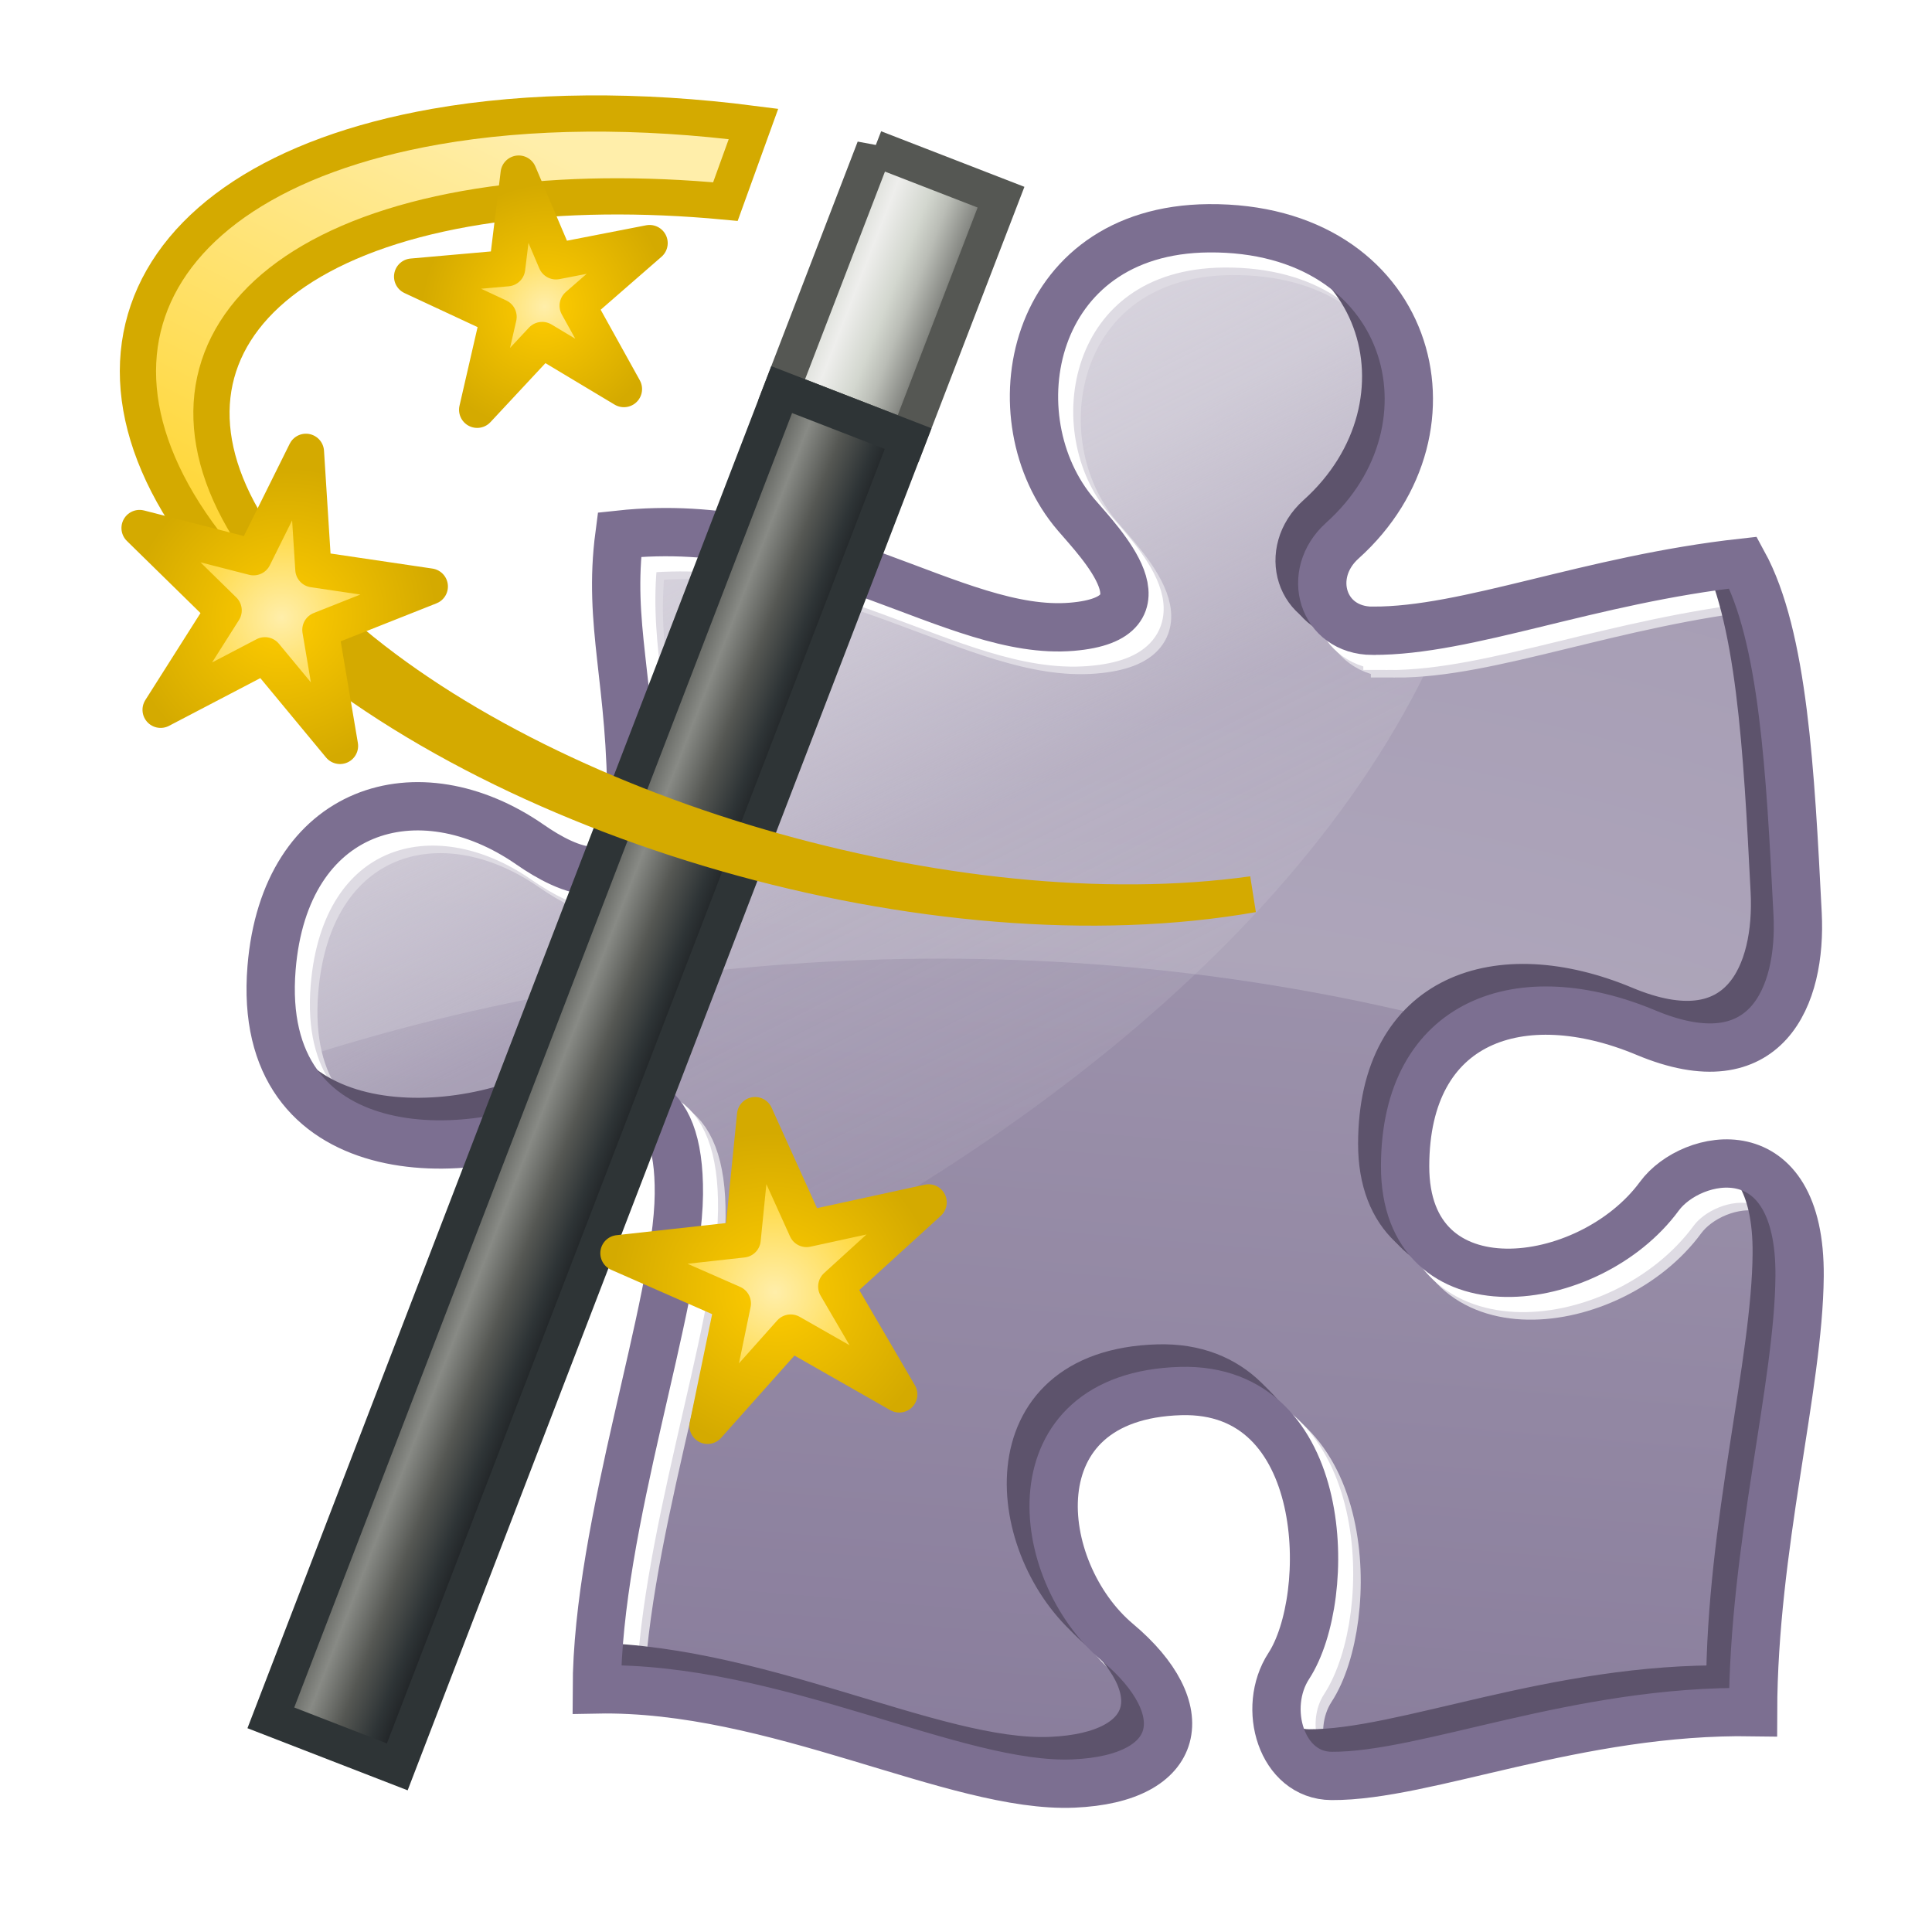 <svg xmlns="http://www.w3.org/2000/svg" xmlns:svg="http://www.w3.org/2000/svg" xmlns:xlink="http://www.w3.org/1999/xlink" id="svg2985" width="32" height="32" version="1.1"><defs id="defs2987"><linearGradient id="linearGradient4811"><stop style="stop-color:#fc0;stop-opacity:1" id="stop4813" offset="0"/><stop style="stop-color:#d4aa00;stop-opacity:1" id="stop4815" offset="1"/></linearGradient><linearGradient id="linearGradient4805"><stop id="stop4807" offset="0" style="stop-color:#fea;stop-opacity:1"/><stop id="stop4809" offset="1" style="stop-color:#fc0;stop-opacity:1"/></linearGradient><linearGradient id="linearGradient4033"><stop id="stop4035" offset="0" style="stop-color:#d3d7cf;stop-opacity:1"/><stop style="stop-color:#eeeeec;stop-opacity:1" id="stop4037" offset=".25"/><stop style="stop-color:#d3d7cf;stop-opacity:1" id="stop4039" offset=".5"/><stop id="stop4045" offset=".65" style="stop-color:#babdb6;stop-opacity:1"/><stop id="stop4041" offset=".85" style="stop-color:#888a85;stop-opacity:1"/><stop id="stop4043" offset="1" style="stop-color:#555753;stop-opacity:1"/></linearGradient><linearGradient id="linearGradient4010"><stop style="stop-color:#555753;stop-opacity:1" id="stop4012" offset="0"/><stop id="stop4020" offset=".25" style="stop-color:#888a85;stop-opacity:1"/><stop id="stop4018" offset=".5" style="stop-color:#555753;stop-opacity:1"/><stop style="stop-color:#2e3436;stop-opacity:1" id="stop4022" offset=".75"/><stop style="stop-color:#16171a;stop-opacity:1" id="stop4014" offset="1"/></linearGradient><linearGradient id="linearGradient3957"><stop style="stop-color:#dedbe3;stop-opacity:1" id="stop3959" offset="0"/><stop id="stop3967" offset=".25" style="stop-color:#dedbe3;stop-opacity:.753"/><stop id="stop3965" offset=".5" style="stop-color:#dedbe3;stop-opacity:.251"/><stop style="stop-color:#dedbe3;stop-opacity:0" id="stop3961" offset="1"/></linearGradient><linearGradient id="linearGradient3851"><stop style="stop-color:#7c6f91;stop-opacity:1" id="stop3853" offset="0"/><stop style="stop-color:#9d93ac;stop-opacity:1" id="stop3855" offset="1"/></linearGradient><linearGradient id="linearGradient3839"><stop style="stop-color:#beb7c8;stop-opacity:1" id="stop3841" offset="0"/><stop id="stop3849" offset=".5" style="stop-color:#beb7c8;stop-opacity:1"/><stop style="stop-color:#9d93ac;stop-opacity:1" id="stop3843" offset="1"/></linearGradient><radialGradient id="radialGradient3847" cx="64" cy="109.599" r="75" fx="64" fy="109.599" gradientTransform="matrix(2.773,-7.8066485e-8,1.8738227e-7,1.92,-113.493,-138.43)" gradientUnits="userSpaceOnUse" xlink:href="#linearGradient3839"/><linearGradient id="linearGradient3857" x1="72" x2="80" y1="160" y2="64" gradientUnits="userSpaceOnUse" xlink:href="#linearGradient3851"/><clipPath id="clipPath3863" clipPathUnits="userSpaceOnUse"><path id="path3865" d="m 92.792,-17.644 c -3.325,-0.019 -4.456,-3.756 -1.99,-5.97 8.327,-7.477 4.563,-20.808 -8.857,-20.697 -11.916,0.098 -14.221,12.625 -8.789,18.973 1.597,1.866 6.487,6.858 -0.265,7.43 -7.801,0.661 -16.848,-7.524 -29.985,-6.103 -0.793,6.005 0.84,9.743 0.788,18.139 -0.038,6.18 -4.323,4.057 -6.701,2.406 -7.41,-5.147 -16.261,-2.524 -17.135,8.16 -1.09,13.328 13.116,13.329 20.363,9.485 3.094,-1.641 6.697,-1.601 6.619,5.524 -0.08,7.311 -5.412,21.873 -5.437,32.797 11.81,-0.227 23.755,6.565 31.577,6.236 7.283,-0.306 8.172,-4.946 2.919,-9.354 -5.624,-4.719 -6.926,-16.329 4.179,-16.651 9.985,-0.289 10.12,13.684 7.166,18.217 -1.809,2.777 -0.491,7.265 2.834,7.284 6.3,0.035 16.284,-4.413 27.922,-4.229 0.025,-10.924 3.023,-21.566 3.082,-28.878 0.078,-9.697 -7.189,-8.164 -9.287,-5.307 -4.657,6.341 -16.867,7.864 -16.85,-1.99 0.017,-9.727 7.706,-12.294 15.959,-8.842 8.003,3.348 10.322,-2.446 10.046,-7.875 -0.48,-9.417 -0.937,-18.368 -3.613,-23.264 -10.231,1.13 -18.245,4.546 -24.545,4.511 z" style="color:#000;fill:#f0f;fill-opacity:1;stroke:none;stroke-width:1;marker:none;visibility:visible;display:inline;overflow:visible;enable-background:accumulate"/></clipPath><linearGradient id="linearGradient3963" x1="40" x2="72" y1="-32" y2="32" gradientUnits="userSpaceOnUse" xlink:href="#linearGradient3957"/><linearGradient id="linearGradient4070"><stop style="stop-color:#ffd42a;stop-opacity:1" id="stop4072" offset="0"/><stop style="stop-color:#fea;stop-opacity:1" id="stop4074" offset="1"/></linearGradient><linearGradient id="linearGradient4209" x1="46.651" x2="45.223" y1="96.415" y2="72.615" gradientTransform="matrix(0.325,0.188,-0.188,0.325,8.462,-29.414)" gradientUnits="userSpaceOnUse" xlink:href="#linearGradient4070"/><radialGradient id="radialGradient4821" cx="-.028" cy="-1.119" r="11.988" fx="-.028" fy="-1.119" gradientTransform="matrix(1,0,0,0.956,0,-0.05)" gradientUnits="userSpaceOnUse" xlink:href="#linearGradient4805"/><radialGradient id="radialGradient4823" cx="-.028" cy="-1.119" r="11.988" fx="-.028" fy="-1.119" gradientTransform="matrix(1,0,0,0.956,0,-0.05)" gradientUnits="userSpaceOnUse" xlink:href="#linearGradient4811"/><radialGradient id="radialGradient4821-2" cx="-.028" cy="-1.119" r="11.988" fx="-.028" fy="-1.119" gradientTransform="matrix(1,0,0,0.956,0,-0.05)" gradientUnits="userSpaceOnUse" xlink:href="#linearGradient4805"/><radialGradient id="radialGradient4823-7" cx="-.028" cy="-1.119" r="11.988" fx="-.028" fy="-1.119" gradientTransform="matrix(1,0,0,0.956,0,-0.05)" gradientUnits="userSpaceOnUse" xlink:href="#linearGradient4811"/><radialGradient id="radialGradient4821-0" cx="-.028" cy="-1.119" r="11.988" fx="-.028" fy="-1.119" gradientTransform="matrix(1,0,0,0.956,0,-0.05)" gradientUnits="userSpaceOnUse" xlink:href="#linearGradient4805"/><radialGradient id="radialGradient4823-6" cx="-.028" cy="-1.119" r="11.988" fx="-.028" fy="-1.119" gradientTransform="matrix(1,0,0,0.956,0,-0.05)" gradientUnits="userSpaceOnUse" xlink:href="#linearGradient4811"/><linearGradient id="linearGradient3072" x1="19.813" x2="28.188" y1="54.375" y2="57.625" gradientTransform="matrix(0.25,0,0,0.25,-0.467,14.859)" gradientUnits="userSpaceOnUse" xlink:href="#linearGradient4010"/><linearGradient id="linearGradient3078" x1="19.813" x2="28.188" y1="54.375" y2="57.625" gradientTransform="matrix(0.25,0,0,0.25,9.533,-11.141)" gradientUnits="userSpaceOnUse" xlink:href="#linearGradient4033"/><filter id="filter3820"><feGaussianBlur id="feGaussianBlur3822" stdDeviation="1.022"/></filter><filter id="filter3824"><feGaussianBlur id="feGaussianBlur3826" stdDeviation="2.043"/></filter><filter id="filter3828"><feGaussianBlur id="feGaussianBlur3830" stdDeviation="2.043"/></filter><filter id="filter3832"><feGaussianBlur id="feGaussianBlur3834" stdDeviation="1.022"/></filter></defs><g id="layer1"><g id="g3859" clip-path="url(#clipPath3863)" transform="matrix(0.25,0,0,0.25,-0.467,14.859)"><rect id="rect3837" width="128" height="120" x="8" y="8" style="color:#000;fill:url(#linearGradient3857);fill-opacity:1;stroke:none;stroke-width:1;stroke-linecap:butt;stroke-linejoin:miter;stroke-miterlimit:4;stroke-opacity:1;stroke-dasharray:none;stroke-dashoffset:0;marker:none;visibility:visible;display:inline;overflow:visible;enable-background:accumulate" transform="translate(0,-64)"/><path id="path3833" d="M 8,16 C 54,-5 119,0 158,45 l 0,-101 -150,0 z" style="opacity:.5;color:#000;fill:url(#radialGradient3847);fill-opacity:1;fill-rule:nonzero;stroke:none;stroke-width:1;marker:none;visibility:visible;display:inline;overflow:visible;enable-background:accumulate"/><path style="color:#000;fill:url(#linearGradient3963);fill-opacity:1;fill-rule:nonzero;stroke:none;stroke-width:1;marker:none;visibility:visible;display:inline;overflow:visible;enable-background:accumulate" id="path3947" d="m 8,40 c 48,-8 112,-48 88,-96 151.073,0 -20.216,0 -88,0 z"/><path style="color:#000;fill:none;stroke:#dedbe3;stroke-width:3.2;stroke-linecap:butt;stroke-linejoin:miter;stroke-miterlimit:4;stroke-opacity:1;stroke-dasharray:none;stroke-dashoffset:0;marker:none;visibility:visible;display:inline;overflow:visible;enable-background:accumulate;filter:url(#filter3828)" id="path3835-7" d="m 94.292,-16.144 c -3.325,-0.019 -4.456,-3.756 -1.99,-5.97 8.327,-7.477 4.563,-20.808 -8.857,-20.697 -11.916,0.098 -14.221,12.625 -8.789,18.973 1.597,1.866 6.487,6.858 -0.265,7.43 -7.801,0.661 -16.848,-7.524 -29.985,-6.103 -0.793,6.005 0.84,9.743 0.788,18.139 -0.038,6.18 -4.323,4.057 -6.701,2.406 -7.41,-5.147 -16.261,-2.524 -17.135,8.16 -1.09,13.328 13.116,13.329 20.363,9.485 3.094,-1.641 6.697,-1.601 6.619,5.524 -0.08,7.311 -5.412,21.873 -5.437,32.797 11.81,-0.227 23.755,6.565 31.577,6.236 7.283,-0.306 8.172,-4.946 2.919,-9.354 -5.624,-4.719 -6.926,-16.329 4.179,-16.651 9.985,-0.289 10.12,13.684 7.166,18.217 -1.809,2.777 -0.491,7.265 2.834,7.284 6.3,0.035 16.284,-4.413 27.922,-4.23 0.025,-10.924 3.023,-21.566 3.082,-28.878 0.078,-9.697 -7.189,-8.164 -9.287,-5.307 -4.657,6.341 -16.867,7.864 -16.85,-1.99 0.017,-9.727 7.706,-12.294 15.959,-8.842 8.003,3.348 10.322,-2.446 10.046,-7.875 -0.48,-9.417 -0.937,-18.368 -3.613,-23.264 -10.231,1.13 -18.245,4.546 -24.545,4.511 z"/><path id="path3921" d="m 93.792,-16.644 c -3.325,-0.019 -4.456,-3.756 -1.99,-5.97 8.327,-7.477 4.563,-20.808 -8.857,-20.697 -11.916,0.098 -14.221,12.625 -8.789,18.973 1.597,1.866 6.487,6.858 -0.265,7.43 -7.801,0.661 -16.848,-7.524 -29.985,-6.103 -0.793,6.005 0.84,9.743 0.788,18.139 -0.038,6.18 -4.323,4.057 -6.701,2.406 -7.41,-5.147 -16.261,-2.524 -17.135,8.16 -1.09,13.328 13.116,13.329 20.363,9.485 3.094,-1.641 6.697,-1.601 6.619,5.524 -0.08,7.311 -5.412,21.873 -5.437,32.797 11.81,-0.227 23.755,6.565 31.577,6.236 7.283,-0.306 8.172,-4.946 2.919,-9.354 -5.624,-4.719 -6.926,-16.329 4.179,-16.651 9.985,-0.289 10.12,13.684 7.166,18.217 -1.809,2.777 -0.491,7.265 2.834,7.284 6.3,0.035 16.284,-4.413 27.922,-4.23 0.025,-10.924 3.023,-21.566 3.082,-28.878 0.078,-9.697 -7.189,-8.164 -9.287,-5.307 -4.657,6.341 -16.867,7.864 -16.85,-1.99 0.017,-9.727 7.706,-12.294 15.959,-8.842 8.003,3.348 10.322,-2.446 10.046,-7.875 -0.48,-9.417 -0.937,-18.368 -3.613,-23.264 -10.231,1.13 -18.245,4.546 -24.545,4.511 z" style="color:#000;fill:none;stroke:#fff;stroke-width:3.2;stroke-linecap:butt;stroke-linejoin:miter;stroke-miterlimit:4;stroke-opacity:1;stroke-dasharray:none;stroke-dashoffset:0;marker:none;visibility:visible;display:inline;overflow:visible;enable-background:accumulate;filter:url(#filter3832)"/><path id="path3941" d="m 91.292,-19.144 c -3.325,-0.019 -4.456,-3.756 -1.99,-5.97 8.327,-7.477 4.563,-20.808 -8.857,-20.697 -11.916,0.098 -14.221,12.625 -8.789,18.973 1.597,1.866 6.487,6.858 -0.265,7.43 -7.801,0.661 -16.848,-7.524 -29.985,-6.103 -0.793,6.005 0.84,9.743 0.788,18.139 -0.038,6.18 -4.323,4.057 -6.701,2.406 -7.41,-5.147 -16.261,-2.524 -17.135,8.16 -1.09,13.328 13.116,13.329 20.363,9.485 3.094,-1.641 6.697,-1.601 6.619,5.524 -0.08,7.311 -5.412,21.873 -5.437,32.797 11.81,-0.227 23.755,6.565 31.577,6.236 7.283,-0.306 8.172,-4.946 2.919,-9.354 -5.624,-4.719 -6.926,-16.329 4.179,-16.651 9.985,-0.289 10.12,13.684 7.166,18.217 -1.809,2.777 -0.491,7.265 2.834,7.284 6.3,0.035 16.284,-4.413 27.922,-4.23 0.025,-10.924 3.023,-21.566 3.082,-28.878 0.078,-9.697 -7.189,-8.164 -9.287,-5.307 -4.657,6.341 -16.867,7.864 -16.85,-1.99 0.017,-9.727 7.706,-12.294 15.959,-8.842 8.003,3.348 10.322,-2.446 10.046,-7.875 -0.48,-9.417 -0.937,-18.368 -3.613,-23.264 -10.231,1.13 -18.245,4.546 -24.545,4.511 z" style="color:#000;fill:none;stroke:#5d536c;stroke-width:3.2;stroke-linecap:butt;stroke-linejoin:miter;stroke-miterlimit:4;stroke-opacity:1;stroke-dasharray:none;stroke-dashoffset:0;marker:none;visibility:visible;display:inline;overflow:visible;enable-background:accumulate;filter:url(#filter3824)"/><path style="color:#000;fill:none;stroke:#5d536c;stroke-width:3.2;stroke-linecap:butt;stroke-linejoin:miter;stroke-miterlimit:4;stroke-opacity:1;stroke-dasharray:none;stroke-dashoffset:0;marker:none;visibility:visible;display:inline;overflow:visible;enable-background:accumulate;filter:url(#filter3820)" id="path3939" d="m 91.792,-18.644 c -3.325,-0.019 -4.456,-3.756 -1.99,-5.97 8.327,-7.477 4.563,-20.808 -8.857,-20.697 -11.916,0.098 -14.221,12.625 -8.789,18.973 1.597,1.866 6.487,6.858 -0.265,7.43 -7.801,0.661 -16.848,-7.524 -29.985,-6.103 -0.793,6.005 0.84,9.743 0.788,18.139 -0.038,6.18 -4.323,4.057 -6.701,2.406 -7.41,-5.147 -16.261,-2.524 -17.135,8.16 -1.09,13.328 13.116,13.329 20.363,9.485 3.094,-1.641 6.697,-1.601 6.619,5.524 -0.08,7.311 -5.412,21.873 -5.437,32.797 11.81,-0.227 23.755,6.565 31.577,6.236 7.283,-0.306 8.172,-4.946 2.919,-9.354 -5.624,-4.719 -6.926,-16.329 4.179,-16.651 9.985,-0.289 10.12,13.684 7.166,18.217 -1.809,2.777 -0.491,7.265 2.834,7.284 6.3,0.035 16.284,-4.413 27.922,-4.23 0.025,-10.924 3.023,-21.566 3.082,-28.878 0.078,-9.697 -7.189,-8.164 -9.287,-5.307 -4.657,6.341 -16.867,7.864 -16.85,-1.99 0.017,-9.727 7.706,-12.294 15.959,-8.842 8.003,3.348 10.322,-2.446 10.046,-7.875 -0.48,-9.417 -0.937,-18.368 -3.613,-23.264 -10.231,1.13 -18.245,4.546 -24.545,4.511 z"/></g><path style="color:#000;fill:none;stroke:#7c6f91;stroke-width:.8;stroke-linecap:butt;stroke-linejoin:miter;stroke-miterlimit:4;stroke-opacity:1;stroke-dasharray:none;stroke-dashoffset:0;marker:none;visibility:visible;display:inline;overflow:visible;enable-background:accumulate" id="path3835" d="m 22.731,10.448 c -0.831,-0.005 -1.114,-0.939 -0.498,-1.493 2.082,-1.869 1.141,-5.202 -2.214,-5.174 -2.979,0.025 -3.555,3.156 -2.197,4.743 0.399,0.467 1.622,1.715 -0.066,1.857 -1.95,0.165 -4.212,-1.881 -7.496,-1.526 -0.198,1.501 0.21,2.436 0.197,4.535 -0.01,1.545 -1.081,1.014 -1.675,0.601 -1.853,-1.287 -4.065,-0.631 -4.284,2.04 -0.273,3.332 3.279,3.332 5.091,2.371 0.774,-0.41 1.674,-0.4 1.655,1.381 -0.02,1.828 -1.353,5.468 -1.359,8.199 2.953,-0.057 5.939,1.641 7.894,1.559 1.821,-0.077 2.043,-1.236 0.73,-2.338 -1.406,-1.18 -1.731,-4.082 1.045,-4.163 2.496,-0.072 2.53,3.421 1.792,4.554 -0.452,0.694 -0.123,1.816 0.709,1.821 1.575,0.009 4.071,-1.103 6.981,-1.057 0.006,-2.731 0.756,-5.391 0.771,-7.219 0.02,-2.424 -1.797,-2.041 -2.322,-1.327 -1.164,1.585 -4.217,1.966 -4.212,-0.498 0.004,-2.432 1.927,-3.074 3.99,-2.21 2.001,0.837 2.581,-0.611 2.511,-1.969 -0.12,-2.354 -0.234,-4.592 -0.903,-5.816 -2.558,0.283 -4.561,1.136 -6.136,1.128 z"/><path style="font-size:medium;font-style:normal;font-variant:normal;font-weight:400;font-stretch:normal;text-indent:0;text-align:start;text-decoration:none;line-height:normal;letter-spacing:normal;word-spacing:normal;text-transform:none;direction:ltr;block-progression:tb;writing-mode:lr-tb;text-anchor:start;baseline-shift:baseline;color:#000;fill:url(#linearGradient3078);fill-opacity:1;stroke:#555753;stroke-width:.6;stroke-miterlimit:4;stroke-dasharray:none;marker:none;visibility:visible;display:inline;overflow:visible;enable-background:accumulate;font-family:Sans;-inkscape-font-specification:Sans" id="path4024" d="m 14.486,2.453 -1.539,4 2.094,0.813 1.539,-4 -2.094,-0.812 z"/><path style="font-size:medium;font-style:normal;font-variant:normal;font-weight:400;font-stretch:normal;text-indent:0;text-align:start;text-decoration:none;line-height:normal;letter-spacing:normal;word-spacing:normal;text-transform:none;direction:ltr;block-progression:tb;writing-mode:lr-tb;text-anchor:start;baseline-shift:baseline;color:#000;fill:url(#linearGradient3072);fill-opacity:1;fill-rule:nonzero;stroke:#2e3436;stroke-width:.6;stroke-miterlimit:4;stroke-dasharray:none;marker:none;visibility:visible;display:inline;overflow:visible;enable-background:accumulate;font-family:Sans;-inkscape-font-specification:Sans" id="path3988" d="M 12.947,6.453 4.486,28.453 l 2.094,0.812 8.461,-22 z"/><path style="color:#000;fill:url(#linearGradient4209);fill-opacity:1;fill-rule:nonzero;stroke:#d4aa00;stroke-width:.6;stroke-linecap:butt;stroke-linejoin:miter;stroke-miterlimit:4;stroke-opacity:1;stroke-dasharray:none;stroke-dashoffset:0;marker:none;visibility:visible;display:inline;overflow:visible;enable-background:accumulate" id="path4008" d="M 12.48,2.053 C 10.582,1.808 8.772,1.823 7.211,2.098 1.944,3.027 0.705,6.625 4.444,10.136 8.183,13.647 15.483,15.74 20.749,14.812 15.797,15.502 8.967,13.504 5.492,10.349 2.016,7.194 3.212,4.077 8.162,3.387 9.323,3.225 10.632,3.209 12.015,3.339 z"/><path id="path4777" d="m 7.126,9.655 -7.096,-5.655 -7.01,5.761 3.185,-8.496 -7.645,-4.887 9.065,0.404 2.285,-8.781 2.417,8.746 9.058,-0.54 -7.571,5.001 z" transform="matrix(-0.203,-0.104,0.104,-0.203,12.949,21.171)" style="color:#000;fill:url(#radialGradient4821-0);fill-opacity:1;fill-rule:nonzero;stroke:url(#radialGradient4823-6);stroke-width:2.631;stroke-linecap:butt;stroke-linejoin:round;stroke-miterlimit:4;stroke-opacity:1;stroke-dasharray:none;stroke-dashoffset:0;marker:none;visibility:visible;display:inline;overflow:visible;enable-background:accumulate"/><path id="path4781" d="m 7.126,9.655 -7.096,-5.655 -7.01,5.761 3.185,-8.496 -7.645,-4.887 9.065,0.404 2.285,-8.781 2.417,8.746 9.058,-0.54 -7.571,5.001 z" transform="matrix(-0.196,0.088,-0.088,-0.196,4.558,10.011)" style="color:#000;fill:url(#radialGradient4821-2);fill-opacity:1;fill-rule:nonzero;stroke:url(#radialGradient4823-7);stroke-width:2.793;stroke-linecap:butt;stroke-linejoin:round;stroke-miterlimit:4;stroke-opacity:1;stroke-dasharray:none;stroke-dashoffset:0;marker:none;visibility:visible;display:inline;overflow:visible;enable-background:accumulate"/><path id="path4789" d="m 7.126,9.655 -7.096,-5.655 -7.01,5.761 3.185,-8.496 -7.645,-4.887 9.065,0.404 2.285,-8.781 2.417,8.746 9.058,-0.54 -7.571,5.001 z" transform="matrix(-0.126,0.12,-0.12,-0.126,8.883,4.943)" style="color:#000;fill:url(#radialGradient4821);fill-opacity:1;fill-rule:nonzero;stroke:url(#radialGradient4823);stroke-width:3.453;stroke-linecap:butt;stroke-linejoin:round;stroke-miterlimit:4;stroke-opacity:1;stroke-dasharray:none;stroke-dashoffset:0;marker:none;visibility:visible;display:inline;overflow:visible;enable-background:accumulate"/></g></svg>